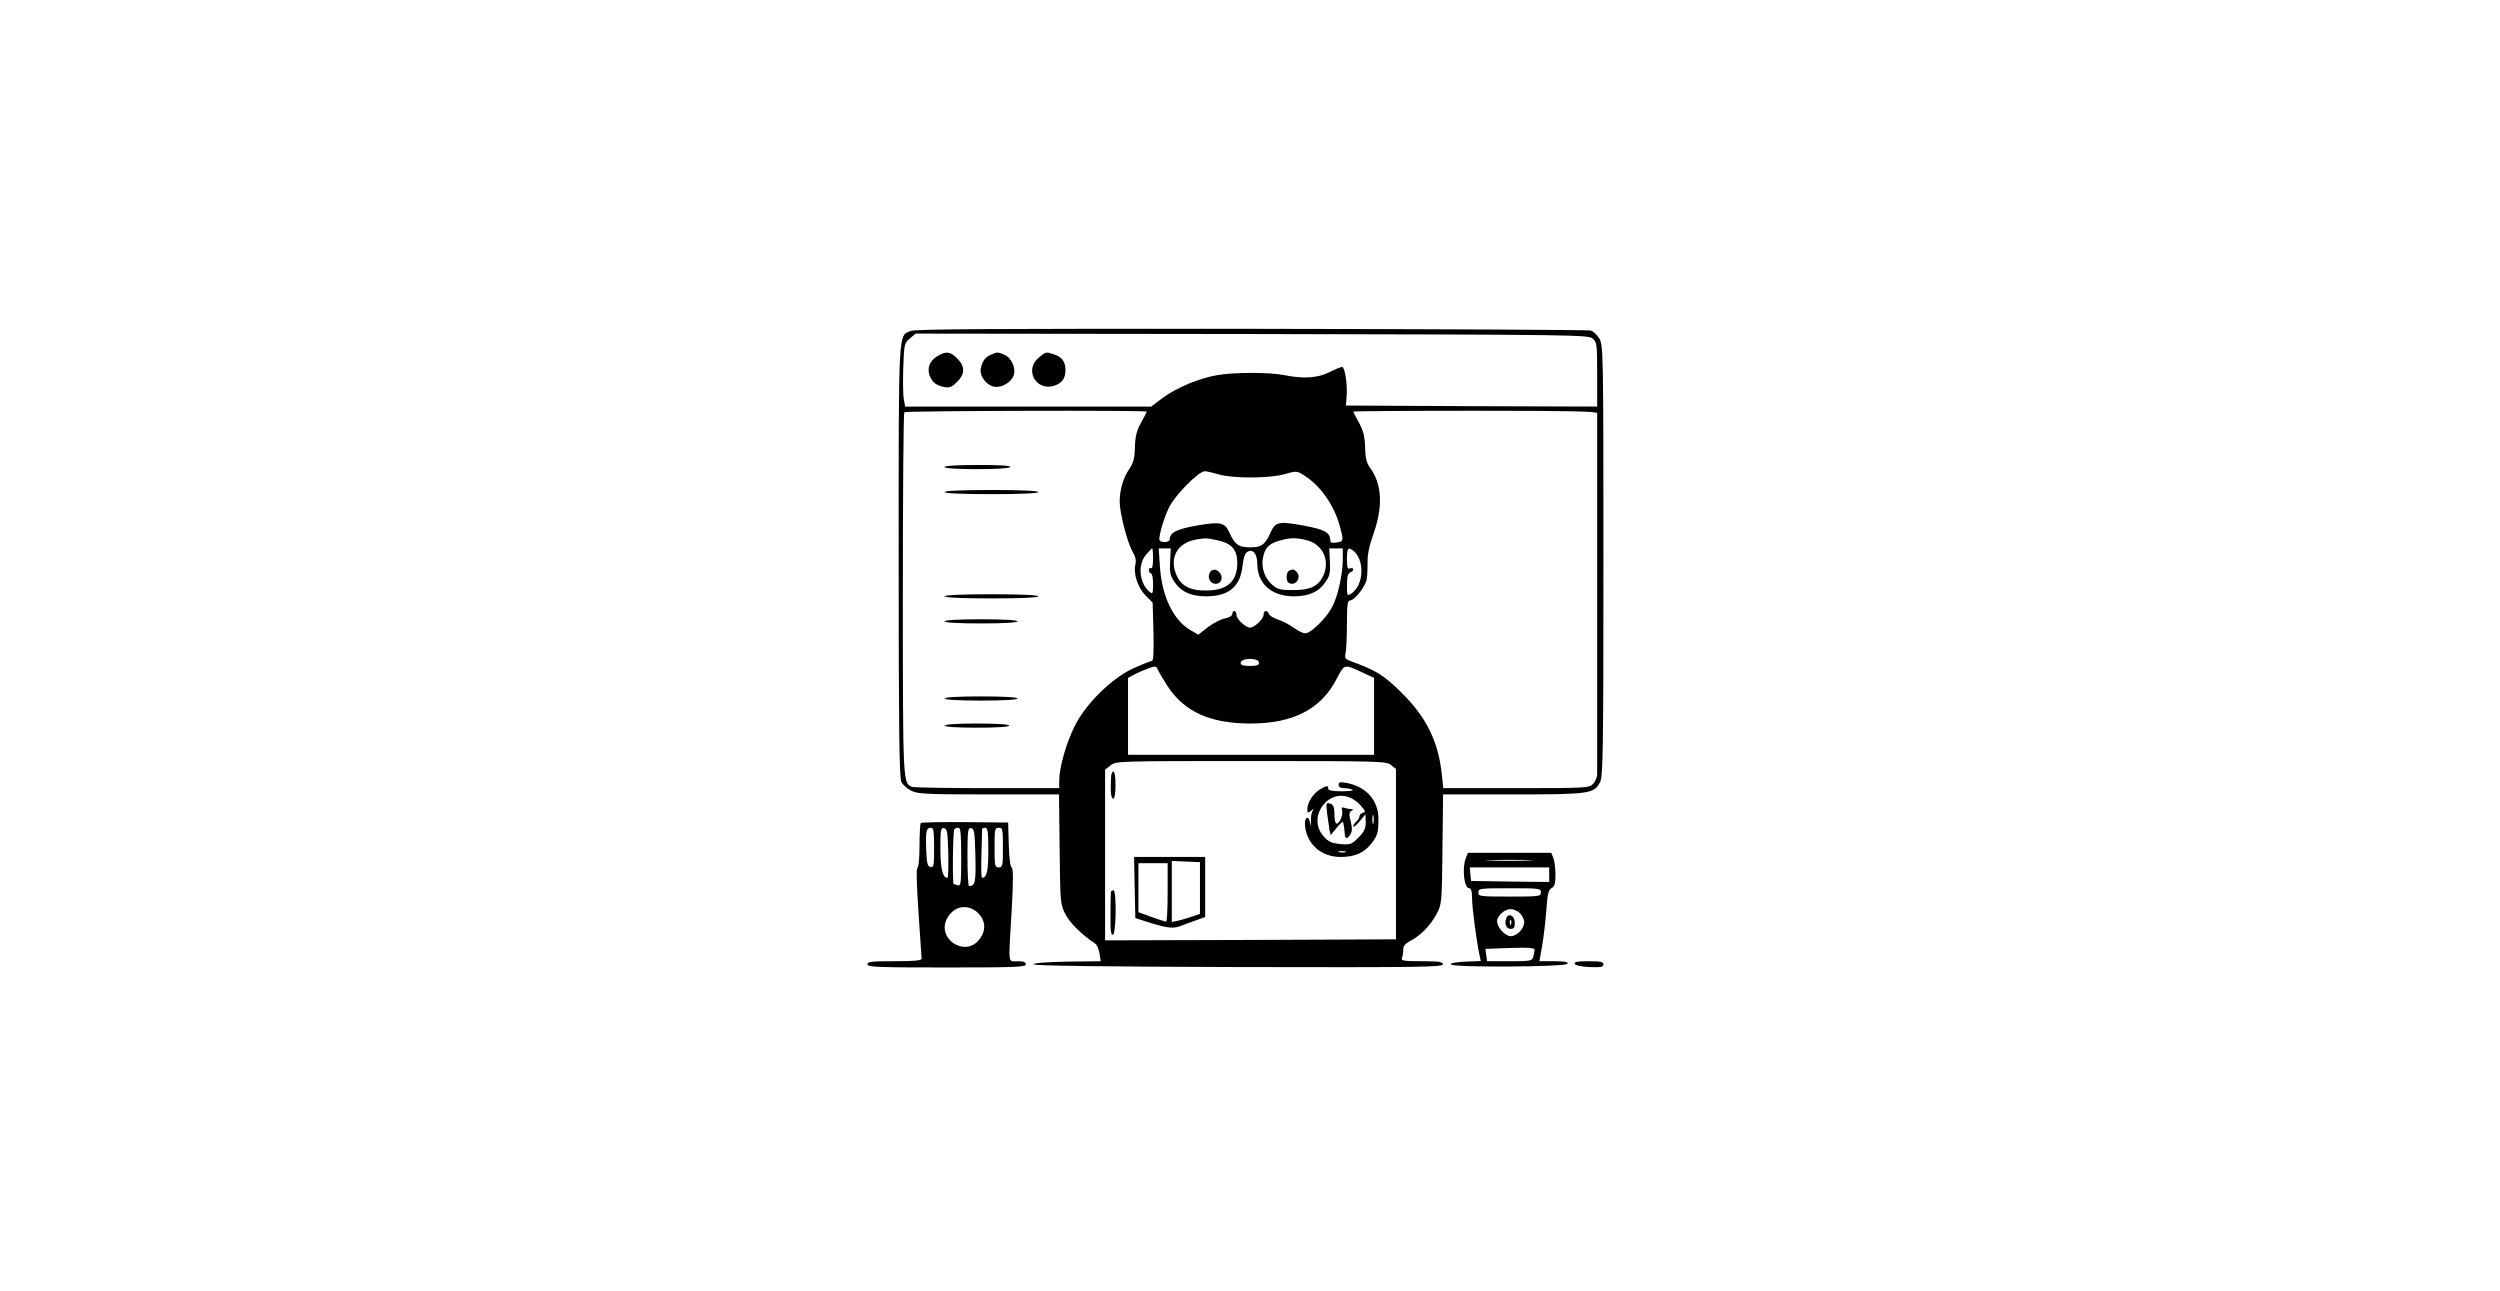 <?xml version="1.0" standalone="no"?>
<!DOCTYPE svg PUBLIC "-//W3C//DTD SVG 20010904//EN"
 "http://www.w3.org/TR/2001/REC-SVG-20010904/DTD/svg10.dtd">
<svg version="1.0" xmlns="http://www.w3.org/2000/svg"
 width="1199pt" height="619pt" viewBox="0 0 1199 619"
 preserveAspectRatio="xMidYMid meet">

<g transform="translate(0,619) scale(0.1,-0.1)"
fill="#000000" stroke="none">
<path d="M4369 4603 c-62 -26 -59 29 -59 -1105 0 -806 3 -1038 13 -1058 7 -14
28 -33 47 -42 31 -16 71 -18 372 -18 l337 0 3 -263 c3 -259 3 -263 28 -312 22
-43 81 -100 142 -140 9 -5 18 -27 21 -47 l6 -38 -162 -2 c-102 -2 -161 -7
-160 -13 2 -7 340 -11 983 -13 867 -2 980 0 980 13 0 12 -18 15 -101 15 -88 0
-100 2 -95 16 3 9 6 26 6 40 0 16 9 28 31 40 50 25 99 75 128 129 26 50 26 51
29 313 l3 262 335 0 c369 0 389 3 418 59 14 27 16 145 16 1063 0 1009 -1 1034
-20 1065 -11 18 -30 35 -42 38 -13 3 -745 7 -1627 8 -1210 1 -1611 -1 -1632
-10z m3270 -37 c20 -18 21 -29 21 -173 l0 -153 -602 2 -603 3 3 39 c6 58 -8
146 -21 146 -7 0 -34 -11 -61 -25 -55 -28 -125 -33 -217 -14 -71 14 -238 14
-320 0 -87 -14 -200 -62 -265 -111 l-53 -40 -590 0 -590 0 -6 33 c-4 19 -5 87
-3 152 4 114 5 119 32 142 l27 23 1614 -2 c1570 -3 1613 -4 1634 -22z m-2139
-350 c0 -2 -12 -25 -27 -52 -21 -38 -28 -64 -30 -118 -1 -54 -7 -76 -27 -105
-29 -43 -46 -100 -46 -157 0 -54 37 -198 62 -240 14 -23 18 -42 13 -63 -10
-44 13 -111 50 -148 l33 -33 4 -140 c2 -101 0 -140 -8 -140 -6 0 -46 -16 -88
-35 -101 -46 -225 -166 -279 -272 -41 -78 -77 -203 -77 -265 l0 -38 -344 0
c-189 0 -352 3 -361 6 -45 18 -45 10 -45 927 0 475 3 867 7 870 6 7 1163 10
1163 3z m2160 -8 c0 -7 0 -393 0 -858 0 -465 0 -857 0 -872 0 -16 -9 -37 -20
-48 -19 -19 -33 -20 -369 -20 l-349 0 -7 66 c-17 159 -74 274 -195 394 -85 83
-118 104 -244 150 -25 9 -28 14 -22 41 3 18 6 80 6 140 0 87 3 109 14 109 22
0 74 66 81 102 3 18 4 56 4 83 -1 33 8 79 28 134 47 133 41 240 -17 319 -16
21 -22 45 -23 98 -2 54 -9 80 -30 118 -15 27 -27 50 -27 52 0 2 263 4 585 4
461 0 585 -3 585 -12z m-1816 -293 c67 -20 243 -20 317 1 56 16 59 16 92 -5
78 -48 147 -145 173 -246 19 -69 18 -72 -16 -77 -22 -3 -30 -1 -30 11 -1 38
-28 52 -131 71 -116 21 -132 17 -155 -33 -26 -59 -44 -73 -99 -72 -55 0 -74
14 -100 73 -21 47 -44 51 -158 31 -97 -18 -126 -33 -127 -66 0 -7 -11 -13 -25
-13 -14 0 -25 6 -25 13 1 32 23 105 47 154 29 59 142 173 171 173 9 0 39 -7
66 -15z m-6 -316 c68 -14 96 -45 96 -108 0 -89 -47 -132 -146 -133 -76 -2
-120 20 -143 68 -41 86 0 162 95 177 44 7 48 7 98 -4z m426 1 c79 -18 117 -98
82 -172 -24 -50 -61 -68 -144 -68 -61 0 -75 3 -101 26 -33 28 -52 79 -45 122
8 51 26 72 73 87 55 16 83 18 135 5z m-734 -91 c0 -31 -4 -48 -10 -44 -5 3
-10 -1 -10 -9 0 -9 5 -16 10 -16 6 0 10 -23 10 -51 0 -46 -2 -50 -16 -38 -50
41 -59 130 -18 178 14 17 28 31 30 31 2 0 4 -23 4 -51z m82 -11 c-3 -53 0 -69
20 -98 32 -48 80 -70 153 -70 108 0 163 46 174 145 4 38 12 62 23 68 26 17 48
-9 48 -57 0 -95 68 -156 175 -156 73 0 121 22 153 70 20 29 23 45 20 98 l-3
62 33 0 32 0 0 -52 c0 -70 -23 -176 -50 -227 -23 -47 -91 -117 -122 -127 -13
-4 -33 4 -61 24 -23 16 -58 35 -79 41 -20 7 -39 18 -42 26 -8 22 -26 18 -26
-4 0 -20 -44 -61 -65 -61 -21 0 -65 41 -65 61 0 10 -4 19 -10 19 -5 0 -10 -7
-10 -15 0 -8 -14 -17 -35 -21 -19 -3 -56 -22 -82 -42 l-46 -36 -36 21 c-83 47
-139 163 -148 306 l-6 87 29 0 29 0 -3 -62z m874 54 c61 -42 57 -170 -7 -210
-18 -11 -19 -9 -19 42 0 39 4 55 15 60 8 3 15 10 15 15 0 6 -7 8 -15 5 -12 -5
-15 4 -15 45 0 50 5 58 26 43z m-451 -533 c10 -16 -2 -23 -40 -23 -19 0 -37 3
-41 6 -13 14 8 28 41 28 19 0 37 -5 40 -11z m-438 -116 c81 -126 206 -183 400
-183 206 0 339 69 414 215 38 72 34 71 127 28 l52 -24 0 -185 0 -184 -590 0
-590 0 0 185 0 184 32 17 c17 9 47 22 67 29 33 12 37 11 45 -9 5 -11 25 -44
43 -73z m1074 -382 l24 -19 0 -409 0 -408 -697 -3 -698 -2 0 409 0 410 26 20
c26 21 34 21 674 21 623 0 649 -1 671 -19z"/>
<path d="M4494 4481 c-35 -21 -49 -58 -35 -93 12 -31 31 -47 69 -54 26 -5 36
-1 62 24 39 39 39 74 1 113 -34 34 -54 36 -97 10z"/>
<path d="M4755 4490 c-28 -11 -44 -31 -51 -66 -7 -35 23 -79 61 -88 34 -9 83
18 96 52 14 35 -11 89 -47 102 -29 12 -32 12 -59 0z"/>
<path d="M4981 4474 c-70 -58 -11 -162 75 -134 38 13 54 35 54 75 0 39 -16 62
-51 74 -43 15 -43 15 -78 -15z"/>
<path d="M4530 3950 c0 -6 58 -10 154 -10 93 0 157 4 161 10 4 7 -50 10 -154
10 -101 0 -161 -4 -161 -10z"/>
<path d="M4530 3830 c0 -6 82 -10 225 -10 143 0 225 4 225 10 0 6 -82 10 -225
10 -143 0 -225 -4 -225 -10z"/>
<path d="M4530 3330 c0 -6 82 -10 225 -10 143 0 225 4 225 10 0 6 -82 10 -225
10 -143 0 -225 -4 -225 -10z"/>
<path d="M4530 3210 c0 -6 65 -10 175 -10 110 0 175 4 175 10 0 6 -65 10 -175
10 -110 0 -175 -4 -175 -10z"/>
<path d="M4530 2840 c0 -6 65 -10 175 -10 110 0 175 4 175 10 0 6 -65 10 -175
10 -110 0 -175 -4 -175 -10z"/>
<path d="M4530 2710 c0 -6 58 -10 155 -10 97 0 155 4 155 10 0 6 -58 10 -155
10 -97 0 -155 -4 -155 -10z"/>
<path d="M5802 3443 c-13 -24 3 -53 29 -53 24 0 36 27 22 49 -15 23 -40 25
-51 4z"/>
<path d="M6183 3453 c-15 -6 -17 -49 -3 -58 33 -20 65 26 38 53 -13 13 -16 13
-35 5z"/>
<path d="M5329 2468 c-4 -82 -1 -108 11 -108 6 0 10 28 10 65 0 37 -4 65 -10
65 -5 0 -10 -10 -11 -22z"/>
<path d="M6420 2426 c0 -11 9 -16 28 -16 15 0 32 -4 39 -8 6 -4 -18 -7 -53 -7
-44 0 -64 4 -64 13 0 16 -6 15 -40 -4 -32 -20 -60 -63 -60 -94 0 -20 2 -21 17
-9 14 12 16 12 8 -1 -5 -8 -9 -30 -8 -50 0 -28 0 -29 -4 -7 -6 41 -29 28 -24
-14 9 -89 78 -149 171 -149 66 0 111 19 146 63 31 40 35 53 35 120 0 88 -59
155 -153 172 -31 6 -38 4 -38 -9z m105 -98 c24 -28 26 -33 12 -36 -9 -2 -17
-9 -17 -17 0 -7 -7 -18 -15 -25 -8 -7 -15 -18 -15 -24 0 -6 14 5 30 24 l29 35
1 -38 c0 -31 -7 -46 -35 -74 -33 -33 -38 -35 -87 -31 -42 4 -57 11 -80 37 -40
45 -39 107 2 155 49 55 121 52 175 -6z m62 -85 c-3 -10 -5 -2 -5 17 0 19 2 27
5 18 2 -10 2 -26 0 -35z m-134 -140 c-7 -2 -21 -2 -30 0 -10 3 -4 5 12 5 17 0
24 -2 18 -5z"/>
<path d="M6365 2288 c4 -29 9 -64 11 -78 l6 -25 29 35 c15 19 29 32 30 28 1
-5 3 -12 4 -18 1 -5 3 -21 4 -35 1 -30 12 -32 28 -6 8 14 9 29 1 61 -9 34 -8
44 3 51 11 7 11 9 -3 9 -9 0 -23 3 -31 6 -12 4 -14 0 -10 -14 5 -22 -12 -62
-27 -62 -6 0 -10 20 -10 44 0 31 -5 46 -16 50 -25 9 -25 9 -19 -46z"/>
<path d="M5442 1933 l3 -146 75 -24 c82 -25 108 -27 142 -14 13 5 44 17 71 26
l47 17 0 144 0 144 -170 0 -171 0 3 -147z m313 -2 l0 -124 -35 -12 c-20 -7
-50 -16 -68 -20 l-32 -7 0 147 0 146 68 -3 67 -3 0 -124z m-155 -21 c0 -77 -3
-140 -7 -140 -5 0 -36 10 -70 22 l-63 23 0 117 0 118 70 0 70 0 0 -140z"/>
<path d="M5328 1913 c-1 -5 -2 -54 -2 -109 -1 -77 2 -100 12 -97 15 6 18 213
2 213 -5 0 -11 -3 -12 -7z"/>
<path d="M4416 2243 c-3 -4 -6 -52 -6 -109 0 -57 -4 -104 -10 -106 -6 -2 -4
-79 5 -213 8 -115 15 -216 15 -222 0 -10 -33 -13 -130 -13 -109 0 -130 -2
-130 -15 0 -13 49 -15 380 -15 331 0 380 2 380 15 0 11 -11 15 -40 15 -47 0
-44 -26 -28 243 8 147 8 201 0 206 -7 4 -12 48 -14 111 l-3 105 -206 2 c-114
1 -209 -1 -213 -4z m64 -119 c0 -86 -2 -95 -17 -92 -15 3 -18 16 -21 82 -3 89
0 106 23 106 12 0 15 -16 15 -96z m68 -27 c1 -64 0 -117 -4 -117 -23 0 -33 42
-34 138 0 93 2 103 18 100 15 -3 17 -18 20 -121z m62 -18 c0 -125 -2 -140 -16
-135 -9 3 -18 6 -20 6 -7 0 -4 256 3 263 3 4 12 7 20 7 10 0 13 -30 13 -141z
m68 7 c3 -126 -1 -145 -30 -146 -5 0 -8 63 -8 141 0 128 2 140 18 137 15 -3
17 -19 20 -132z m62 26 c0 -100 -7 -132 -30 -132 -4 0 -5 51 -3 113 2 61 3
115 3 120 0 4 7 7 15 7 12 0 15 -19 15 -108z m70 13 c0 -88 -1 -95 -20 -95
-19 0 -20 7 -20 95 0 88 1 95 20 95 19 0 20 -7 20 -95z m-119 -314 c38 -39 39
-87 3 -130 -68 -82 -201 7 -153 102 32 63 102 75 150 28z"/>
<path d="M7030 2074 c-19 -48 -8 -144 16 -144 10 0 14 -14 14 -47 0 -46 21
-203 35 -270 l7 -32 -73 -3 c-43 -2 -73 -7 -71 -13 3 -16 554 -13 560 3 3 9
-15 12 -66 12 l-69 0 13 73 c7 39 16 116 20 170 6 81 10 100 26 108 14 8 18
21 18 64 0 29 -4 65 -10 79 l-10 26 -200 0 -200 0 -10 -26z m303 -11 c-51 -2
-135 -2 -185 0 -51 1 -10 3 92 3 102 0 143 -2 93 -3z m97 -68 l0 -35 -187 2
-188 3 -3 33 -3 32 190 0 191 0 0 -35z m-40 -85 c0 -19 -7 -20 -150 -20 -143
0 -150 1 -150 20 0 19 7 20 150 20 143 0 150 -1 150 -20z m-100 -100 c11 -11
20 -30 20 -43 0 -31 -35 -67 -65 -67 -26 0 -65 42 -65 71 0 27 36 59 65 59 14
0 34 -9 45 -20z m70 -175 c0 -5 -3 -20 -6 -32 -6 -22 -11 -23 -114 -23 l-108
0 -4 30 -4 29 75 3 c127 5 161 3 161 -7z"/>
<path d="M7224 1786 c-10 -26 0 -51 21 -51 16 0 20 7 20 30 0 33 -30 49 -41
21z m23 -28 c-3 -8 -6 -5 -6 6 -1 11 2 17 5 13 3 -3 4 -12 1 -19z"/>
<path d="M7552 1568 c3 -8 29 -14 71 -16 55 -2 67 0 67 13 0 12 -14 15 -71 15
-52 0 -70 -3 -67 -12z"/>
</g>
</svg>
